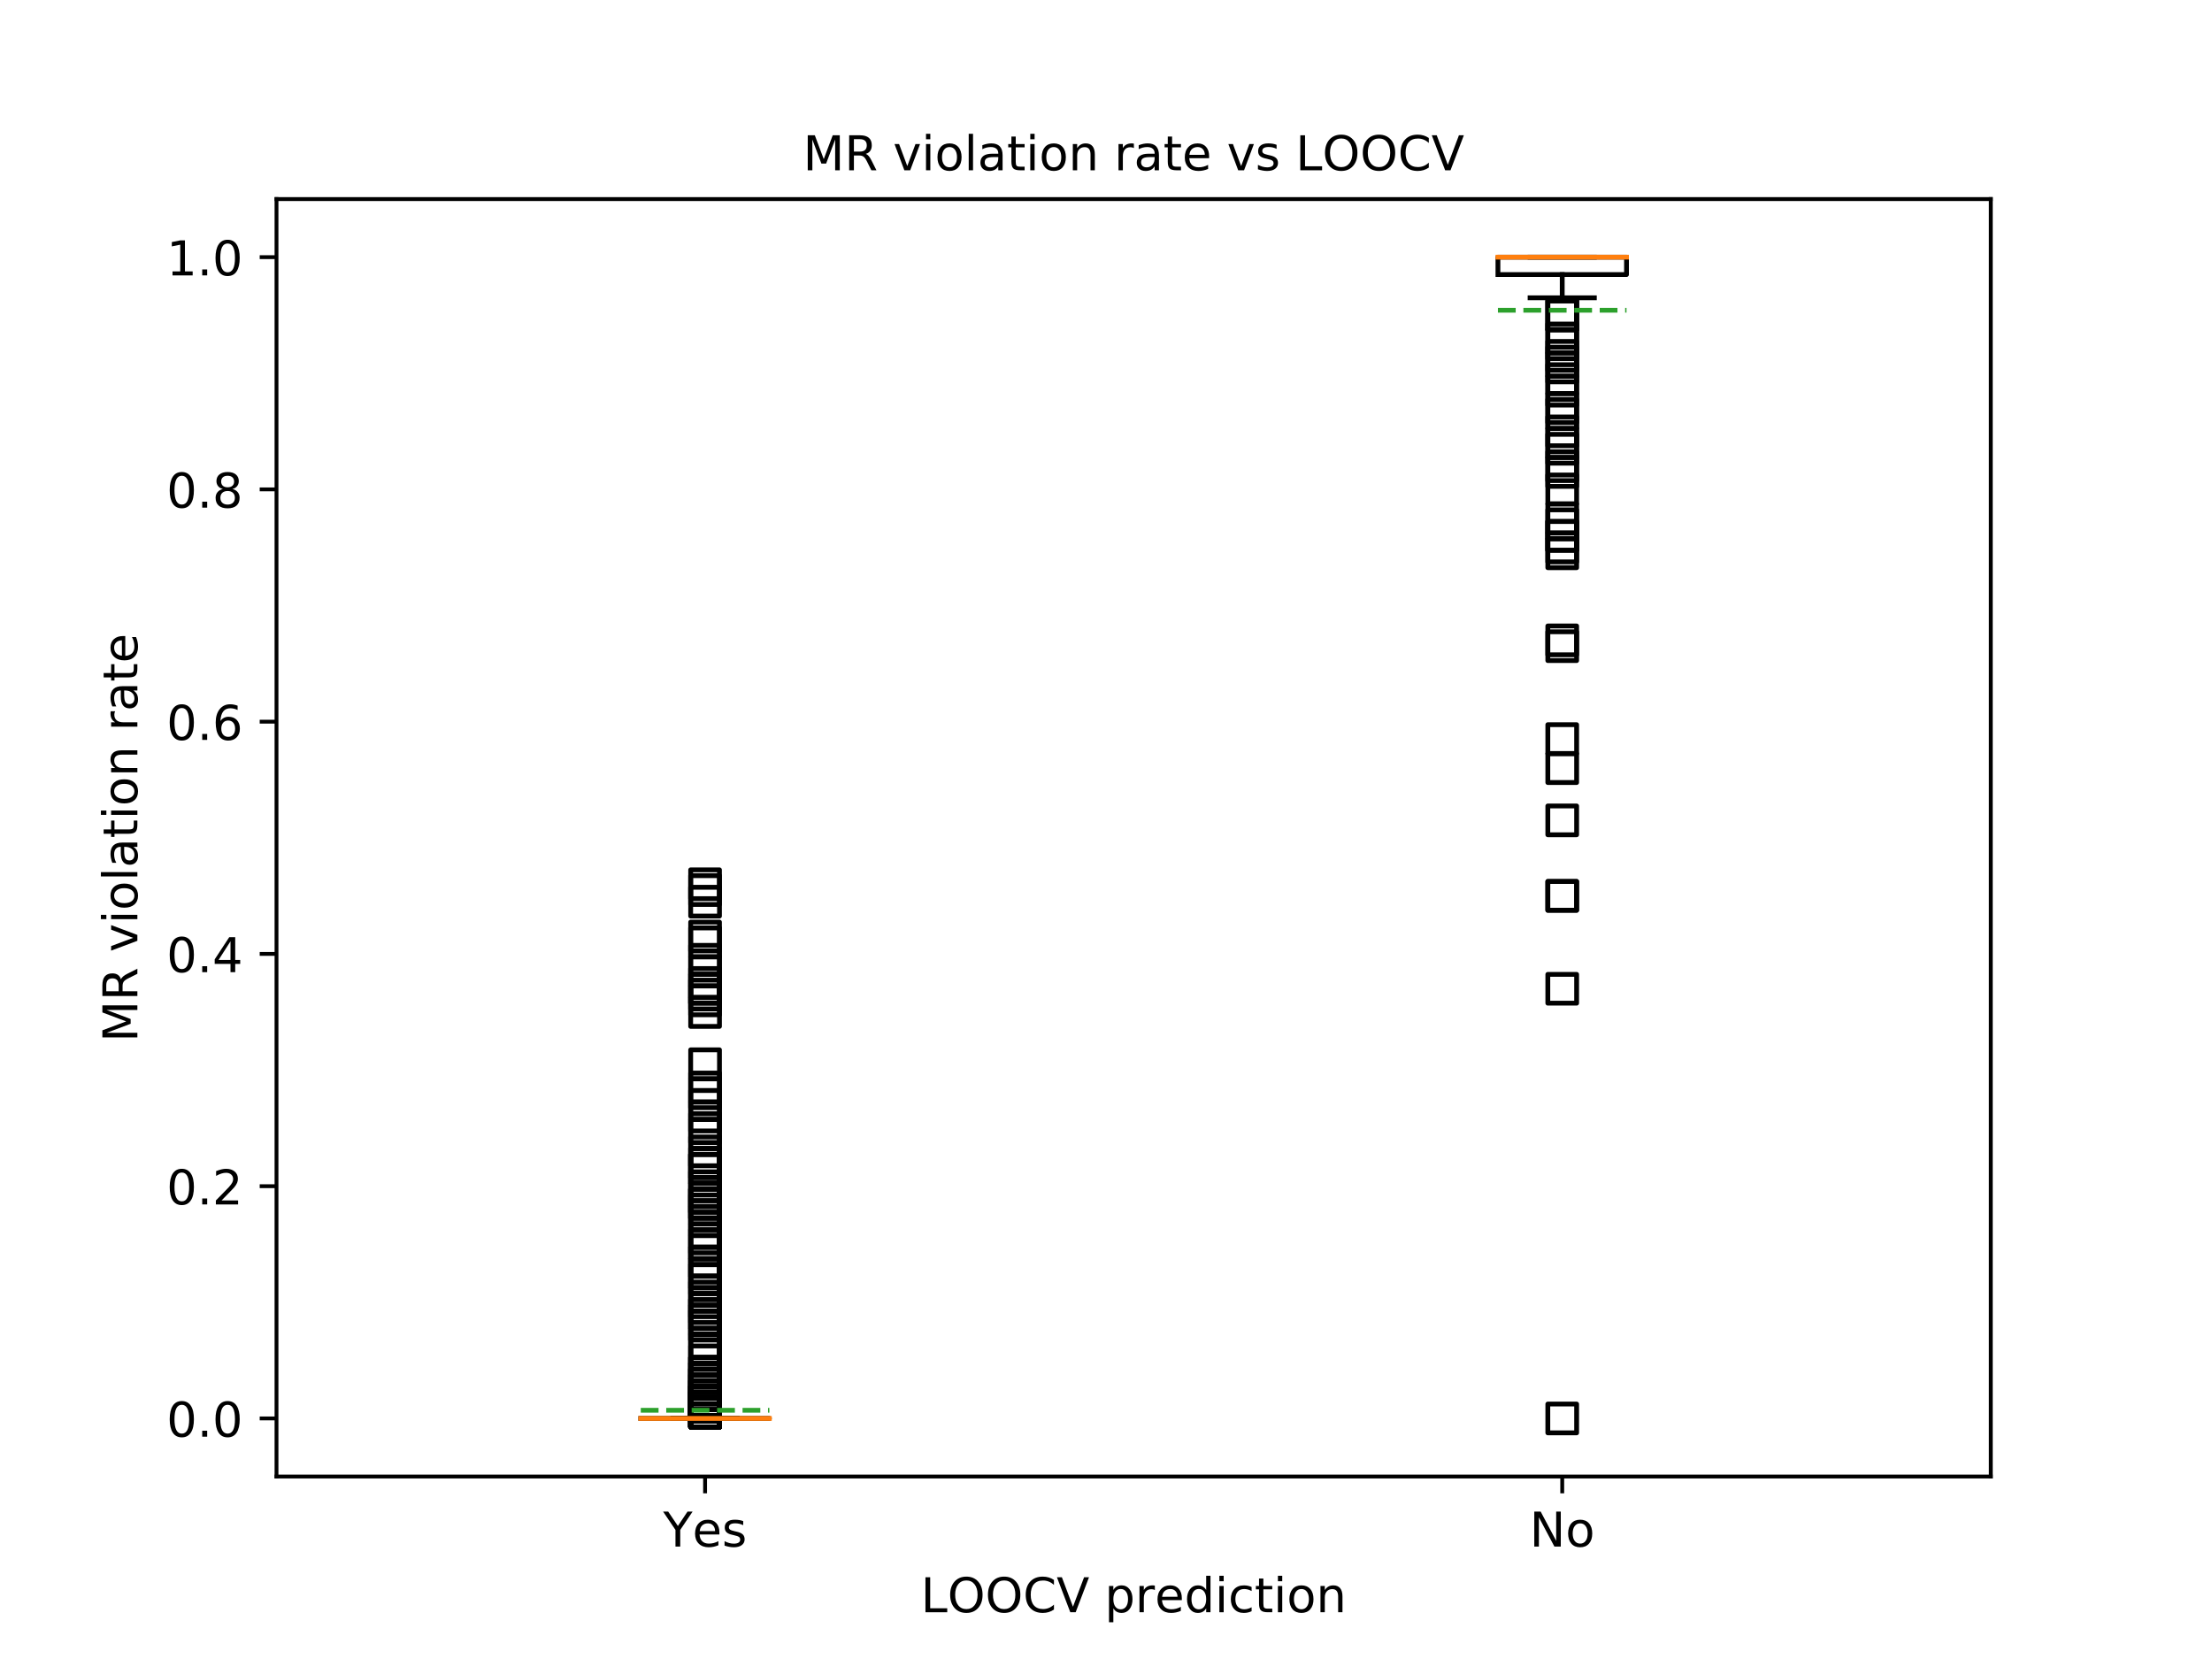 <?xml version="1.0" encoding="utf-8" standalone="no"?>
<!DOCTYPE svg PUBLIC "-//W3C//DTD SVG 1.1//EN"
  "http://www.w3.org/Graphics/SVG/1.1/DTD/svg11.dtd">
<!-- Created with matplotlib (https://matplotlib.org/) -->
<svg height="345.6pt" version="1.1" viewBox="0 0 460.8 345.6" width="460.8pt" xmlns="http://www.w3.org/2000/svg" xmlns:xlink="http://www.w3.org/1999/xlink">
 <defs>
  <style type="text/css">
*{stroke-linecap:butt;stroke-linejoin:round;}
  </style>
 </defs>
 <g id="figure_1">
  <g id="patch_1">
   <path d="M 0 345.6 
L 460.8 345.6 
L 460.8 0 
L 0 0 
z
" style="fill:#ffffff;"/>
  </g>
  <g id="axes_1">
   <g id="patch_2">
    <path d="M 57.6 307.584 
L 414.72 307.584 
L 414.72 41.472 
L 57.6 41.472 
z
" style="fill:#ffffff;"/>
   </g>
   <g id="matplotlib.axis_1">
    <g id="xtick_1">
     <g id="line2d_1">
      <defs>
       <path d="M 0 0 
L 0 3.5 
" id="m9b4c28521d" style="stroke:#000000;stroke-width:0.8;"/>
      </defs>
      <g>
       <use style="stroke:#000000;stroke-width:0.8;" x="146.88" xlink:href="#m9b4c28521d" y="307.584"/>
      </g>
     </g>
     <g id="text_1">
      <!-- Yes -->
      <defs>
       <path d="M -0.203 72.906 
L 10.406 72.906 
L 30.609 42.922 
L 50.688 72.906 
L 61.281 72.906 
L 35.5 34.719 
L 35.5 0 
L 25.594 0 
L 25.594 34.719 
z
" id="DejaVuSans-89"/>
       <path d="M 56.203 29.594 
L 56.203 25.203 
L 14.891 25.203 
Q 15.484 15.922 20.484 11.062 
Q 25.484 6.203 34.422 6.203 
Q 39.594 6.203 44.453 7.469 
Q 49.312 8.734 54.109 11.281 
L 54.109 2.781 
Q 49.266 0.734 44.188 -0.344 
Q 39.109 -1.422 33.891 -1.422 
Q 20.797 -1.422 13.156 6.188 
Q 5.516 13.812 5.516 26.812 
Q 5.516 40.234 12.766 48.109 
Q 20.016 56 32.328 56 
Q 43.359 56 49.781 48.891 
Q 56.203 41.797 56.203 29.594 
z
M 47.219 32.234 
Q 47.125 39.594 43.094 43.984 
Q 39.062 48.391 32.422 48.391 
Q 24.906 48.391 20.391 44.141 
Q 15.875 39.891 15.188 32.172 
z
" id="DejaVuSans-101"/>
       <path d="M 44.281 53.078 
L 44.281 44.578 
Q 40.484 46.531 36.375 47.5 
Q 32.281 48.484 27.875 48.484 
Q 21.188 48.484 17.844 46.438 
Q 14.5 44.391 14.5 40.281 
Q 14.5 37.156 16.891 35.375 
Q 19.281 33.594 26.516 31.984 
L 29.594 31.297 
Q 39.156 29.25 43.188 25.516 
Q 47.219 21.781 47.219 15.094 
Q 47.219 7.469 41.188 3.016 
Q 35.156 -1.422 24.609 -1.422 
Q 20.219 -1.422 15.453 -0.562 
Q 10.688 0.297 5.422 2 
L 5.422 11.281 
Q 10.406 8.688 15.234 7.391 
Q 20.062 6.109 24.812 6.109 
Q 31.156 6.109 34.562 8.281 
Q 37.984 10.453 37.984 14.406 
Q 37.984 18.062 35.516 20.016 
Q 33.062 21.969 24.703 23.781 
L 21.578 24.516 
Q 13.234 26.266 9.516 29.906 
Q 5.812 33.547 5.812 39.891 
Q 5.812 47.609 11.281 51.797 
Q 16.75 56 26.812 56 
Q 31.781 56 36.172 55.266 
Q 40.578 54.547 44.281 53.078 
z
" id="DejaVuSans-115"/>
      </defs>
      <g transform="translate(138.155 322.182)scale(0.1 -0.1)">
       <use xlink:href="#DejaVuSans-89"/>
       <use x="60.881" xlink:href="#DejaVuSans-101"/>
       <use x="122.404" xlink:href="#DejaVuSans-115"/>
      </g>
     </g>
    </g>
    <g id="xtick_2">
     <g id="line2d_2">
      <g>
       <use style="stroke:#000000;stroke-width:0.8;" x="325.44" xlink:href="#m9b4c28521d" y="307.584"/>
      </g>
     </g>
     <g id="text_2">
      <!-- No -->
      <defs>
       <path d="M 9.812 72.906 
L 23.094 72.906 
L 55.422 11.922 
L 55.422 72.906 
L 64.984 72.906 
L 64.984 0 
L 51.703 0 
L 19.391 60.984 
L 19.391 0 
L 9.812 0 
z
" id="DejaVuSans-78"/>
       <path d="M 30.609 48.391 
Q 23.391 48.391 19.188 42.75 
Q 14.984 37.109 14.984 27.297 
Q 14.984 17.484 19.156 11.844 
Q 23.344 6.203 30.609 6.203 
Q 37.797 6.203 41.984 11.859 
Q 46.188 17.531 46.188 27.297 
Q 46.188 37.016 41.984 42.703 
Q 37.797 48.391 30.609 48.391 
z
M 30.609 56 
Q 42.328 56 49.016 48.375 
Q 55.719 40.766 55.719 27.297 
Q 55.719 13.875 49.016 6.219 
Q 42.328 -1.422 30.609 -1.422 
Q 18.844 -1.422 12.172 6.219 
Q 5.516 13.875 5.516 27.297 
Q 5.516 40.766 12.172 48.375 
Q 18.844 56 30.609 56 
z
" id="DejaVuSans-111"/>
      </defs>
      <g transform="translate(318.64 322.182)scale(0.1 -0.1)">
       <use xlink:href="#DejaVuSans-78"/>
       <use x="74.805" xlink:href="#DejaVuSans-111"/>
      </g>
     </g>
    </g>
    <g id="text_3">
     <!-- LOOCV prediction -->
     <defs>
      <path d="M 9.812 72.906 
L 19.672 72.906 
L 19.672 8.297 
L 55.172 8.297 
L 55.172 0 
L 9.812 0 
z
" id="DejaVuSans-76"/>
      <path d="M 39.406 66.219 
Q 28.656 66.219 22.328 58.203 
Q 16.016 50.203 16.016 36.375 
Q 16.016 22.609 22.328 14.594 
Q 28.656 6.594 39.406 6.594 
Q 50.141 6.594 56.422 14.594 
Q 62.703 22.609 62.703 36.375 
Q 62.703 50.203 56.422 58.203 
Q 50.141 66.219 39.406 66.219 
z
M 39.406 74.219 
Q 54.734 74.219 63.906 63.938 
Q 73.094 53.656 73.094 36.375 
Q 73.094 19.141 63.906 8.859 
Q 54.734 -1.422 39.406 -1.422 
Q 24.031 -1.422 14.812 8.828 
Q 5.609 19.094 5.609 36.375 
Q 5.609 53.656 14.812 63.938 
Q 24.031 74.219 39.406 74.219 
z
" id="DejaVuSans-79"/>
      <path d="M 64.406 67.281 
L 64.406 56.891 
Q 59.422 61.531 53.781 63.812 
Q 48.141 66.109 41.797 66.109 
Q 29.297 66.109 22.656 58.469 
Q 16.016 50.828 16.016 36.375 
Q 16.016 21.969 22.656 14.328 
Q 29.297 6.688 41.797 6.688 
Q 48.141 6.688 53.781 8.984 
Q 59.422 11.281 64.406 15.922 
L 64.406 5.609 
Q 59.234 2.094 53.438 0.328 
Q 47.656 -1.422 41.219 -1.422 
Q 24.656 -1.422 15.125 8.703 
Q 5.609 18.844 5.609 36.375 
Q 5.609 53.953 15.125 64.078 
Q 24.656 74.219 41.219 74.219 
Q 47.75 74.219 53.531 72.484 
Q 59.328 70.75 64.406 67.281 
z
" id="DejaVuSans-67"/>
      <path d="M 28.609 0 
L 0.781 72.906 
L 11.078 72.906 
L 34.188 11.531 
L 57.328 72.906 
L 67.578 72.906 
L 39.797 0 
z
" id="DejaVuSans-86"/>
      <path id="DejaVuSans-32"/>
      <path d="M 18.109 8.203 
L 18.109 -20.797 
L 9.078 -20.797 
L 9.078 54.688 
L 18.109 54.688 
L 18.109 46.391 
Q 20.953 51.266 25.266 53.625 
Q 29.594 56 35.594 56 
Q 45.562 56 51.781 48.094 
Q 58.016 40.188 58.016 27.297 
Q 58.016 14.406 51.781 6.484 
Q 45.562 -1.422 35.594 -1.422 
Q 29.594 -1.422 25.266 0.953 
Q 20.953 3.328 18.109 8.203 
z
M 48.688 27.297 
Q 48.688 37.203 44.609 42.844 
Q 40.531 48.484 33.406 48.484 
Q 26.266 48.484 22.188 42.844 
Q 18.109 37.203 18.109 27.297 
Q 18.109 17.391 22.188 11.75 
Q 26.266 6.109 33.406 6.109 
Q 40.531 6.109 44.609 11.75 
Q 48.688 17.391 48.688 27.297 
z
" id="DejaVuSans-112"/>
      <path d="M 41.109 46.297 
Q 39.594 47.172 37.812 47.578 
Q 36.031 48 33.891 48 
Q 26.266 48 22.188 43.047 
Q 18.109 38.094 18.109 28.812 
L 18.109 0 
L 9.078 0 
L 9.078 54.688 
L 18.109 54.688 
L 18.109 46.188 
Q 20.953 51.172 25.484 53.578 
Q 30.031 56 36.531 56 
Q 37.453 56 38.578 55.875 
Q 39.703 55.766 41.062 55.516 
z
" id="DejaVuSans-114"/>
      <path d="M 45.406 46.391 
L 45.406 75.984 
L 54.391 75.984 
L 54.391 0 
L 45.406 0 
L 45.406 8.203 
Q 42.578 3.328 38.25 0.953 
Q 33.938 -1.422 27.875 -1.422 
Q 17.969 -1.422 11.734 6.484 
Q 5.516 14.406 5.516 27.297 
Q 5.516 40.188 11.734 48.094 
Q 17.969 56 27.875 56 
Q 33.938 56 38.25 53.625 
Q 42.578 51.266 45.406 46.391 
z
M 14.797 27.297 
Q 14.797 17.391 18.875 11.75 
Q 22.953 6.109 30.078 6.109 
Q 37.203 6.109 41.297 11.75 
Q 45.406 17.391 45.406 27.297 
Q 45.406 37.203 41.297 42.844 
Q 37.203 48.484 30.078 48.484 
Q 22.953 48.484 18.875 42.844 
Q 14.797 37.203 14.797 27.297 
z
" id="DejaVuSans-100"/>
      <path d="M 9.422 54.688 
L 18.406 54.688 
L 18.406 0 
L 9.422 0 
z
M 9.422 75.984 
L 18.406 75.984 
L 18.406 64.594 
L 9.422 64.594 
z
" id="DejaVuSans-105"/>
      <path d="M 48.781 52.594 
L 48.781 44.188 
Q 44.969 46.297 41.141 47.344 
Q 37.312 48.391 33.406 48.391 
Q 24.656 48.391 19.812 42.844 
Q 14.984 37.312 14.984 27.297 
Q 14.984 17.281 19.812 11.734 
Q 24.656 6.203 33.406 6.203 
Q 37.312 6.203 41.141 7.25 
Q 44.969 8.297 48.781 10.406 
L 48.781 2.094 
Q 45.016 0.344 40.984 -0.531 
Q 36.969 -1.422 32.422 -1.422 
Q 20.062 -1.422 12.781 6.344 
Q 5.516 14.109 5.516 27.297 
Q 5.516 40.672 12.859 48.328 
Q 20.219 56 33.016 56 
Q 37.156 56 41.109 55.141 
Q 45.062 54.297 48.781 52.594 
z
" id="DejaVuSans-99"/>
      <path d="M 18.312 70.219 
L 18.312 54.688 
L 36.812 54.688 
L 36.812 47.703 
L 18.312 47.703 
L 18.312 18.016 
Q 18.312 11.328 20.141 9.422 
Q 21.969 7.516 27.594 7.516 
L 36.812 7.516 
L 36.812 0 
L 27.594 0 
Q 17.188 0 13.234 3.875 
Q 9.281 7.766 9.281 18.016 
L 9.281 47.703 
L 2.688 47.703 
L 2.688 54.688 
L 9.281 54.688 
L 9.281 70.219 
z
" id="DejaVuSans-116"/>
      <path d="M 54.891 33.016 
L 54.891 0 
L 45.906 0 
L 45.906 32.719 
Q 45.906 40.484 42.875 44.328 
Q 39.844 48.188 33.797 48.188 
Q 26.516 48.188 22.312 43.547 
Q 18.109 38.922 18.109 30.906 
L 18.109 0 
L 9.078 0 
L 9.078 54.688 
L 18.109 54.688 
L 18.109 46.188 
Q 21.344 51.125 25.703 53.562 
Q 30.078 56 35.797 56 
Q 45.219 56 50.047 50.172 
Q 54.891 44.344 54.891 33.016 
z
" id="DejaVuSans-110"/>
     </defs>
     <g transform="translate(191.809 335.861)scale(0.1 -0.1)">
      <use xlink:href="#DejaVuSans-76"/>
      <use x="55.666" xlink:href="#DejaVuSans-79"/>
      <use x="134.377" xlink:href="#DejaVuSans-79"/>
      <use x="213.088" xlink:href="#DejaVuSans-67"/>
      <use x="282.912" xlink:href="#DejaVuSans-86"/>
      <use x="351.32" xlink:href="#DejaVuSans-32"/>
      <use x="383.107" xlink:href="#DejaVuSans-112"/>
      <use x="446.584" xlink:href="#DejaVuSans-114"/>
      <use x="487.666" xlink:href="#DejaVuSans-101"/>
      <use x="549.189" xlink:href="#DejaVuSans-100"/>
      <use x="612.666" xlink:href="#DejaVuSans-105"/>
      <use x="640.449" xlink:href="#DejaVuSans-99"/>
      <use x="695.43" xlink:href="#DejaVuSans-116"/>
      <use x="734.639" xlink:href="#DejaVuSans-105"/>
      <use x="762.422" xlink:href="#DejaVuSans-111"/>
      <use x="823.604" xlink:href="#DejaVuSans-110"/>
     </g>
    </g>
   </g>
   <g id="matplotlib.axis_2">
    <g id="ytick_1">
     <g id="line2d_3">
      <defs>
       <path d="M 0 0 
L -3.5 0 
" id="mba0b3dc6bd" style="stroke:#000000;stroke-width:0.8;"/>
      </defs>
      <g>
       <use style="stroke:#000000;stroke-width:0.8;" x="57.6" xlink:href="#mba0b3dc6bd" y="295.488"/>
      </g>
     </g>
     <g id="text_4">
      <!-- 0.0 -->
      <defs>
       <path d="M 31.781 66.406 
Q 24.172 66.406 20.328 58.906 
Q 16.5 51.422 16.5 36.375 
Q 16.5 21.391 20.328 13.891 
Q 24.172 6.391 31.781 6.391 
Q 39.453 6.391 43.281 13.891 
Q 47.125 21.391 47.125 36.375 
Q 47.125 51.422 43.281 58.906 
Q 39.453 66.406 31.781 66.406 
z
M 31.781 74.219 
Q 44.047 74.219 50.516 64.516 
Q 56.984 54.828 56.984 36.375 
Q 56.984 17.969 50.516 8.266 
Q 44.047 -1.422 31.781 -1.422 
Q 19.531 -1.422 13.062 8.266 
Q 6.594 17.969 6.594 36.375 
Q 6.594 54.828 13.062 64.516 
Q 19.531 74.219 31.781 74.219 
z
" id="DejaVuSans-48"/>
       <path d="M 10.688 12.406 
L 21 12.406 
L 21 0 
L 10.688 0 
z
" id="DejaVuSans-46"/>
      </defs>
      <g transform="translate(34.697 299.287)scale(0.1 -0.1)">
       <use xlink:href="#DejaVuSans-48"/>
       <use x="63.623" xlink:href="#DejaVuSans-46"/>
       <use x="95.41" xlink:href="#DejaVuSans-48"/>
      </g>
     </g>
    </g>
    <g id="ytick_2">
     <g id="line2d_4">
      <g>
       <use style="stroke:#000000;stroke-width:0.8;" x="57.6" xlink:href="#mba0b3dc6bd" y="247.104"/>
      </g>
     </g>
     <g id="text_5">
      <!-- 0.2 -->
      <defs>
       <path d="M 19.188 8.297 
L 53.609 8.297 
L 53.609 0 
L 7.328 0 
L 7.328 8.297 
Q 12.938 14.109 22.625 23.891 
Q 32.328 33.688 34.812 36.531 
Q 39.547 41.844 41.422 45.531 
Q 43.312 49.219 43.312 52.781 
Q 43.312 58.594 39.234 62.25 
Q 35.156 65.922 28.609 65.922 
Q 23.969 65.922 18.812 64.312 
Q 13.672 62.703 7.812 59.422 
L 7.812 69.391 
Q 13.766 71.781 18.938 73 
Q 24.125 74.219 28.422 74.219 
Q 39.75 74.219 46.484 68.547 
Q 53.219 62.891 53.219 53.422 
Q 53.219 48.922 51.531 44.891 
Q 49.859 40.875 45.406 35.406 
Q 44.188 33.984 37.641 27.219 
Q 31.109 20.453 19.188 8.297 
z
" id="DejaVuSans-50"/>
      </defs>
      <g transform="translate(34.697 250.903)scale(0.1 -0.1)">
       <use xlink:href="#DejaVuSans-48"/>
       <use x="63.623" xlink:href="#DejaVuSans-46"/>
       <use x="95.41" xlink:href="#DejaVuSans-50"/>
      </g>
     </g>
    </g>
    <g id="ytick_3">
     <g id="line2d_5">
      <g>
       <use style="stroke:#000000;stroke-width:0.8;" x="57.6" xlink:href="#mba0b3dc6bd" y="198.72"/>
      </g>
     </g>
     <g id="text_6">
      <!-- 0.4 -->
      <defs>
       <path d="M 37.797 64.312 
L 12.891 25.391 
L 37.797 25.391 
z
M 35.203 72.906 
L 47.609 72.906 
L 47.609 25.391 
L 58.016 25.391 
L 58.016 17.188 
L 47.609 17.188 
L 47.609 0 
L 37.797 0 
L 37.797 17.188 
L 4.891 17.188 
L 4.891 26.703 
z
" id="DejaVuSans-52"/>
      </defs>
      <g transform="translate(34.697 202.519)scale(0.1 -0.1)">
       <use xlink:href="#DejaVuSans-48"/>
       <use x="63.623" xlink:href="#DejaVuSans-46"/>
       <use x="95.41" xlink:href="#DejaVuSans-52"/>
      </g>
     </g>
    </g>
    <g id="ytick_4">
     <g id="line2d_6">
      <g>
       <use style="stroke:#000000;stroke-width:0.8;" x="57.6" xlink:href="#mba0b3dc6bd" y="150.336"/>
      </g>
     </g>
     <g id="text_7">
      <!-- 0.6 -->
      <defs>
       <path d="M 33.016 40.375 
Q 26.375 40.375 22.484 35.828 
Q 18.609 31.297 18.609 23.391 
Q 18.609 15.531 22.484 10.953 
Q 26.375 6.391 33.016 6.391 
Q 39.656 6.391 43.531 10.953 
Q 47.406 15.531 47.406 23.391 
Q 47.406 31.297 43.531 35.828 
Q 39.656 40.375 33.016 40.375 
z
M 52.594 71.297 
L 52.594 62.312 
Q 48.875 64.062 45.094 64.984 
Q 41.312 65.922 37.594 65.922 
Q 27.828 65.922 22.672 59.328 
Q 17.531 52.734 16.797 39.406 
Q 19.672 43.656 24.016 45.922 
Q 28.375 48.188 33.594 48.188 
Q 44.578 48.188 50.953 41.516 
Q 57.328 34.859 57.328 23.391 
Q 57.328 12.156 50.688 5.359 
Q 44.047 -1.422 33.016 -1.422 
Q 20.359 -1.422 13.672 8.266 
Q 6.984 17.969 6.984 36.375 
Q 6.984 53.656 15.188 63.938 
Q 23.391 74.219 37.203 74.219 
Q 40.922 74.219 44.703 73.484 
Q 48.484 72.75 52.594 71.297 
z
" id="DejaVuSans-54"/>
      </defs>
      <g transform="translate(34.697 154.135)scale(0.1 -0.1)">
       <use xlink:href="#DejaVuSans-48"/>
       <use x="63.623" xlink:href="#DejaVuSans-46"/>
       <use x="95.41" xlink:href="#DejaVuSans-54"/>
      </g>
     </g>
    </g>
    <g id="ytick_5">
     <g id="line2d_7">
      <g>
       <use style="stroke:#000000;stroke-width:0.8;" x="57.6" xlink:href="#mba0b3dc6bd" y="101.952"/>
      </g>
     </g>
     <g id="text_8">
      <!-- 0.8 -->
      <defs>
       <path d="M 31.781 34.625 
Q 24.75 34.625 20.719 30.859 
Q 16.703 27.094 16.703 20.516 
Q 16.703 13.922 20.719 10.156 
Q 24.75 6.391 31.781 6.391 
Q 38.812 6.391 42.859 10.172 
Q 46.922 13.969 46.922 20.516 
Q 46.922 27.094 42.891 30.859 
Q 38.875 34.625 31.781 34.625 
z
M 21.922 38.812 
Q 15.578 40.375 12.031 44.719 
Q 8.5 49.078 8.5 55.328 
Q 8.5 64.062 14.719 69.141 
Q 20.953 74.219 31.781 74.219 
Q 42.672 74.219 48.875 69.141 
Q 55.078 64.062 55.078 55.328 
Q 55.078 49.078 51.531 44.719 
Q 48 40.375 41.703 38.812 
Q 48.828 37.156 52.797 32.312 
Q 56.781 27.484 56.781 20.516 
Q 56.781 9.906 50.312 4.234 
Q 43.844 -1.422 31.781 -1.422 
Q 19.734 -1.422 13.25 4.234 
Q 6.781 9.906 6.781 20.516 
Q 6.781 27.484 10.781 32.312 
Q 14.797 37.156 21.922 38.812 
z
M 18.312 54.391 
Q 18.312 48.734 21.844 45.562 
Q 25.391 42.391 31.781 42.391 
Q 38.141 42.391 41.719 45.562 
Q 45.312 48.734 45.312 54.391 
Q 45.312 60.062 41.719 63.234 
Q 38.141 66.406 31.781 66.406 
Q 25.391 66.406 21.844 63.234 
Q 18.312 60.062 18.312 54.391 
z
" id="DejaVuSans-56"/>
      </defs>
      <g transform="translate(34.697 105.751)scale(0.1 -0.1)">
       <use xlink:href="#DejaVuSans-48"/>
       <use x="63.623" xlink:href="#DejaVuSans-46"/>
       <use x="95.41" xlink:href="#DejaVuSans-56"/>
      </g>
     </g>
    </g>
    <g id="ytick_6">
     <g id="line2d_8">
      <g>
       <use style="stroke:#000000;stroke-width:0.8;" x="57.6" xlink:href="#mba0b3dc6bd" y="53.568"/>
      </g>
     </g>
     <g id="text_9">
      <!-- 1.0 -->
      <defs>
       <path d="M 12.406 8.297 
L 28.516 8.297 
L 28.516 63.922 
L 10.984 60.406 
L 10.984 69.391 
L 28.422 72.906 
L 38.281 72.906 
L 38.281 8.297 
L 54.391 8.297 
L 54.391 0 
L 12.406 0 
z
" id="DejaVuSans-49"/>
      </defs>
      <g transform="translate(34.697 57.367)scale(0.1 -0.1)">
       <use xlink:href="#DejaVuSans-49"/>
       <use x="63.623" xlink:href="#DejaVuSans-46"/>
       <use x="95.41" xlink:href="#DejaVuSans-48"/>
      </g>
     </g>
    </g>
    <g id="text_10">
     <!-- MR violation rate -->
     <defs>
      <path d="M 9.812 72.906 
L 24.516 72.906 
L 43.109 23.297 
L 61.812 72.906 
L 76.516 72.906 
L 76.516 0 
L 66.891 0 
L 66.891 64.016 
L 48.094 14.016 
L 38.188 14.016 
L 19.391 64.016 
L 19.391 0 
L 9.812 0 
z
" id="DejaVuSans-77"/>
      <path d="M 44.391 34.188 
Q 47.562 33.109 50.562 29.594 
Q 53.562 26.078 56.594 19.922 
L 66.609 0 
L 56 0 
L 46.688 18.703 
Q 43.062 26.031 39.672 28.422 
Q 36.281 30.812 30.422 30.812 
L 19.672 30.812 
L 19.672 0 
L 9.812 0 
L 9.812 72.906 
L 32.078 72.906 
Q 44.578 72.906 50.734 67.672 
Q 56.891 62.453 56.891 51.906 
Q 56.891 45.016 53.688 40.469 
Q 50.484 35.938 44.391 34.188 
z
M 19.672 64.797 
L 19.672 38.922 
L 32.078 38.922 
Q 39.203 38.922 42.844 42.219 
Q 46.484 45.516 46.484 51.906 
Q 46.484 58.297 42.844 61.547 
Q 39.203 64.797 32.078 64.797 
z
" id="DejaVuSans-82"/>
      <path d="M 2.984 54.688 
L 12.5 54.688 
L 29.594 8.797 
L 46.688 54.688 
L 56.203 54.688 
L 35.688 0 
L 23.484 0 
z
" id="DejaVuSans-118"/>
      <path d="M 9.422 75.984 
L 18.406 75.984 
L 18.406 0 
L 9.422 0 
z
" id="DejaVuSans-108"/>
      <path d="M 34.281 27.484 
Q 23.391 27.484 19.188 25 
Q 14.984 22.516 14.984 16.5 
Q 14.984 11.719 18.141 8.906 
Q 21.297 6.109 26.703 6.109 
Q 34.188 6.109 38.703 11.406 
Q 43.219 16.703 43.219 25.484 
L 43.219 27.484 
z
M 52.203 31.203 
L 52.203 0 
L 43.219 0 
L 43.219 8.297 
Q 40.141 3.328 35.547 0.953 
Q 30.953 -1.422 24.312 -1.422 
Q 15.922 -1.422 10.953 3.297 
Q 6 8.016 6 15.922 
Q 6 25.141 12.172 29.828 
Q 18.359 34.516 30.609 34.516 
L 43.219 34.516 
L 43.219 35.406 
Q 43.219 41.609 39.141 45 
Q 35.062 48.391 27.688 48.391 
Q 23 48.391 18.547 47.266 
Q 14.109 46.141 10.016 43.891 
L 10.016 52.203 
Q 14.938 54.109 19.578 55.047 
Q 24.219 56 28.609 56 
Q 40.484 56 46.344 49.844 
Q 52.203 43.703 52.203 31.203 
z
" id="DejaVuSans-97"/>
     </defs>
     <g transform="translate(28.617 217.089)rotate(-90)scale(0.1 -0.1)">
      <use xlink:href="#DejaVuSans-77"/>
      <use x="86.279" xlink:href="#DejaVuSans-82"/>
      <use x="155.762" xlink:href="#DejaVuSans-32"/>
      <use x="187.549" xlink:href="#DejaVuSans-118"/>
      <use x="246.729" xlink:href="#DejaVuSans-105"/>
      <use x="274.512" xlink:href="#DejaVuSans-111"/>
      <use x="335.693" xlink:href="#DejaVuSans-108"/>
      <use x="363.477" xlink:href="#DejaVuSans-97"/>
      <use x="424.756" xlink:href="#DejaVuSans-116"/>
      <use x="463.965" xlink:href="#DejaVuSans-105"/>
      <use x="491.748" xlink:href="#DejaVuSans-111"/>
      <use x="552.93" xlink:href="#DejaVuSans-110"/>
      <use x="616.309" xlink:href="#DejaVuSans-32"/>
      <use x="648.096" xlink:href="#DejaVuSans-114"/>
      <use x="689.209" xlink:href="#DejaVuSans-97"/>
      <use x="750.488" xlink:href="#DejaVuSans-116"/>
      <use x="789.697" xlink:href="#DejaVuSans-101"/>
     </g>
    </g>
   </g>
   <g id="line2d_9">
    <path clip-path="url(#p97b8f36fec)" d="M 133.488 295.488 
L 160.272 295.488 
L 160.272 295.488 
L 133.488 295.488 
L 133.488 295.488 
" style="fill:none;stroke:#000000;stroke-linecap:square;"/>
   </g>
   <g id="line2d_10">
    <path clip-path="url(#p97b8f36fec)" d="M 146.88 295.488 
L 146.88 295.488 
" style="fill:none;stroke:#000000;stroke-linecap:square;"/>
   </g>
   <g id="line2d_11">
    <path clip-path="url(#p97b8f36fec)" d="M 146.88 295.488 
L 146.88 295.488 
" style="fill:none;stroke:#000000;stroke-linecap:square;"/>
   </g>
   <g id="line2d_12">
    <path clip-path="url(#p97b8f36fec)" d="M 140.184 295.488 
L 153.576 295.488 
" style="fill:none;stroke:#000000;stroke-linecap:square;"/>
   </g>
   <g id="line2d_13">
    <path clip-path="url(#p97b8f36fec)" d="M 140.184 295.488 
L 153.576 295.488 
" style="fill:none;stroke:#000000;stroke-linecap:square;"/>
   </g>
   <g id="line2d_14">
    <defs>
     <path d="M -3 3 
L 3 3 
L 3 -3 
L -3 -3 
z
" id="m3d805988f3" style="stroke:#000000;stroke-linejoin:miter;"/>
    </defs>
    <g clip-path="url(#p97b8f36fec)">
     <use style="fill-opacity:0;stroke:#000000;stroke-linejoin:miter;" x="146.88" xlink:href="#m3d805988f3" y="293.069"/>
     <use style="fill-opacity:0;stroke:#000000;stroke-linejoin:miter;" x="146.88" xlink:href="#m3d805988f3" y="274.925"/>
     <use style="fill-opacity:0;stroke:#000000;stroke-linejoin:miter;" x="146.88" xlink:href="#m3d805988f3" y="243.475"/>
     <use style="fill-opacity:0;stroke:#000000;stroke-linejoin:miter;" x="146.88" xlink:href="#m3d805988f3" y="248.314"/>
     <use style="fill-opacity:0;stroke:#000000;stroke-linejoin:miter;" x="146.88" xlink:href="#m3d805988f3" y="289.44"/>
     <use style="fill-opacity:0;stroke:#000000;stroke-linejoin:miter;" x="146.88" xlink:href="#m3d805988f3" y="272.506"/>
     <use style="fill-opacity:0;stroke:#000000;stroke-linejoin:miter;" x="146.88" xlink:href="#m3d805988f3" y="210.816"/>
     <use style="fill-opacity:0;stroke:#000000;stroke-linejoin:miter;" x="146.88" xlink:href="#m3d805988f3" y="199.93"/>
     <use style="fill-opacity:0;stroke:#000000;stroke-linejoin:miter;" x="146.88" xlink:href="#m3d805988f3" y="291.859"/>
     <use style="fill-opacity:0;stroke:#000000;stroke-linejoin:miter;" x="146.88" xlink:href="#m3d805988f3" y="288.23"/>
     <use style="fill-opacity:0;stroke:#000000;stroke-linejoin:miter;" x="146.88" xlink:href="#m3d805988f3" y="207.187"/>
     <use style="fill-opacity:0;stroke:#000000;stroke-linejoin:miter;" x="146.88" xlink:href="#m3d805988f3" y="294.278"/>
     <use style="fill-opacity:0;stroke:#000000;stroke-linejoin:miter;" x="146.88" xlink:href="#m3d805988f3" y="250.733"/>
     <use style="fill-opacity:0;stroke:#000000;stroke-linejoin:miter;" x="146.88" xlink:href="#m3d805988f3" y="293.069"/>
     <use style="fill-opacity:0;stroke:#000000;stroke-linejoin:miter;" x="146.88" xlink:href="#m3d805988f3" y="291.859"/>
     <use style="fill-opacity:0;stroke:#000000;stroke-linejoin:miter;" x="146.88" xlink:href="#m3d805988f3" y="293.069"/>
     <use style="fill-opacity:0;stroke:#000000;stroke-linejoin:miter;" x="146.88" xlink:href="#m3d805988f3" y="208.397"/>
     <use style="fill-opacity:0;stroke:#000000;stroke-linejoin:miter;" x="146.88" xlink:href="#m3d805988f3" y="293.069"/>
     <use style="fill-opacity:0;stroke:#000000;stroke-linejoin:miter;" x="146.88" xlink:href="#m3d805988f3" y="293.069"/>
     <use style="fill-opacity:0;stroke:#000000;stroke-linejoin:miter;" x="146.88" xlink:href="#m3d805988f3" y="202.349"/>
     <use style="fill-opacity:0;stroke:#000000;stroke-linejoin:miter;" x="146.88" xlink:href="#m3d805988f3" y="294.278"/>
     <use style="fill-opacity:0;stroke:#000000;stroke-linejoin:miter;" x="146.88" xlink:href="#m3d805988f3" y="187.834"/>
     <use style="fill-opacity:0;stroke:#000000;stroke-linejoin:miter;" x="146.88" xlink:href="#m3d805988f3" y="262.829"/>
     <use style="fill-opacity:0;stroke:#000000;stroke-linejoin:miter;" x="146.88" xlink:href="#m3d805988f3" y="253.152"/>
     <use style="fill-opacity:0;stroke:#000000;stroke-linejoin:miter;" x="146.88" xlink:href="#m3d805988f3" y="205.978"/>
     <use style="fill-opacity:0;stroke:#000000;stroke-linejoin:miter;" x="146.88" xlink:href="#m3d805988f3" y="236.218"/>
     <use style="fill-opacity:0;stroke:#000000;stroke-linejoin:miter;" x="146.88" xlink:href="#m3d805988f3" y="293.069"/>
     <use style="fill-opacity:0;stroke:#000000;stroke-linejoin:miter;" x="146.88" xlink:href="#m3d805988f3" y="290.65"/>
     <use style="fill-opacity:0;stroke:#000000;stroke-linejoin:miter;" x="146.88" xlink:href="#m3d805988f3" y="242.266"/>
     <use style="fill-opacity:0;stroke:#000000;stroke-linejoin:miter;" x="146.88" xlink:href="#m3d805988f3" y="293.069"/>
     <use style="fill-opacity:0;stroke:#000000;stroke-linejoin:miter;" x="146.88" xlink:href="#m3d805988f3" y="256.781"/>
     <use style="fill-opacity:0;stroke:#000000;stroke-linejoin:miter;" x="146.88" xlink:href="#m3d805988f3" y="285.811"/>
     <use style="fill-opacity:0;stroke:#000000;stroke-linejoin:miter;" x="146.88" xlink:href="#m3d805988f3" y="266.458"/>
     <use style="fill-opacity:0;stroke:#000000;stroke-linejoin:miter;" x="146.88" xlink:href="#m3d805988f3" y="273.715"/>
     <use style="fill-opacity:0;stroke:#000000;stroke-linejoin:miter;" x="146.88" xlink:href="#m3d805988f3" y="205.978"/>
     <use style="fill-opacity:0;stroke:#000000;stroke-linejoin:miter;" x="146.88" xlink:href="#m3d805988f3" y="294.278"/>
     <use style="fill-opacity:0;stroke:#000000;stroke-linejoin:miter;" x="146.88" xlink:href="#m3d805988f3" y="291.859"/>
     <use style="fill-opacity:0;stroke:#000000;stroke-linejoin:miter;" x="146.88" xlink:href="#m3d805988f3" y="287.021"/>
     <use style="fill-opacity:0;stroke:#000000;stroke-linejoin:miter;" x="146.88" xlink:href="#m3d805988f3" y="251.942"/>
     <use style="fill-opacity:0;stroke:#000000;stroke-linejoin:miter;" x="146.88" xlink:href="#m3d805988f3" y="291.859"/>
     <use style="fill-opacity:0;stroke:#000000;stroke-linejoin:miter;" x="146.88" xlink:href="#m3d805988f3" y="291.859"/>
     <use style="fill-opacity:0;stroke:#000000;stroke-linejoin:miter;" x="146.88" xlink:href="#m3d805988f3" y="260.41"/>
     <use style="fill-opacity:0;stroke:#000000;stroke-linejoin:miter;" x="146.88" xlink:href="#m3d805988f3" y="235.008"/>
     <use style="fill-opacity:0;stroke:#000000;stroke-linejoin:miter;" x="146.88" xlink:href="#m3d805988f3" y="273.715"/>
     <use style="fill-opacity:0;stroke:#000000;stroke-linejoin:miter;" x="146.88" xlink:href="#m3d805988f3" y="265.248"/>
     <use style="fill-opacity:0;stroke:#000000;stroke-linejoin:miter;" x="146.88" xlink:href="#m3d805988f3" y="274.925"/>
     <use style="fill-opacity:0;stroke:#000000;stroke-linejoin:miter;" x="146.88" xlink:href="#m3d805988f3" y="294.278"/>
     <use style="fill-opacity:0;stroke:#000000;stroke-linejoin:miter;" x="146.88" xlink:href="#m3d805988f3" y="276.134"/>
     <use style="fill-opacity:0;stroke:#000000;stroke-linejoin:miter;" x="146.88" xlink:href="#m3d805988f3" y="291.859"/>
     <use style="fill-opacity:0;stroke:#000000;stroke-linejoin:miter;" x="146.88" xlink:href="#m3d805988f3" y="290.65"/>
     <use style="fill-opacity:0;stroke:#000000;stroke-linejoin:miter;" x="146.88" xlink:href="#m3d805988f3" y="266.458"/>
     <use style="fill-opacity:0;stroke:#000000;stroke-linejoin:miter;" x="146.88" xlink:href="#m3d805988f3" y="291.859"/>
     <use style="fill-opacity:0;stroke:#000000;stroke-linejoin:miter;" x="146.88" xlink:href="#m3d805988f3" y="291.859"/>
     <use style="fill-opacity:0;stroke:#000000;stroke-linejoin:miter;" x="146.88" xlink:href="#m3d805988f3" y="230.17"/>
     <use style="fill-opacity:0;stroke:#000000;stroke-linejoin:miter;" x="146.88" xlink:href="#m3d805988f3" y="293.069"/>
     <use style="fill-opacity:0;stroke:#000000;stroke-linejoin:miter;" x="146.88" xlink:href="#m3d805988f3" y="227.75"/>
     <use style="fill-opacity:0;stroke:#000000;stroke-linejoin:miter;" x="146.88" xlink:href="#m3d805988f3" y="259.2"/>
     <use style="fill-opacity:0;stroke:#000000;stroke-linejoin:miter;" x="146.88" xlink:href="#m3d805988f3" y="243.475"/>
     <use style="fill-opacity:0;stroke:#000000;stroke-linejoin:miter;" x="146.88" xlink:href="#m3d805988f3" y="287.021"/>
     <use style="fill-opacity:0;stroke:#000000;stroke-linejoin:miter;" x="146.88" xlink:href="#m3d805988f3" y="288.23"/>
     <use style="fill-opacity:0;stroke:#000000;stroke-linejoin:miter;" x="146.88" xlink:href="#m3d805988f3" y="259.2"/>
     <use style="fill-opacity:0;stroke:#000000;stroke-linejoin:miter;" x="146.88" xlink:href="#m3d805988f3" y="232.589"/>
     <use style="fill-opacity:0;stroke:#000000;stroke-linejoin:miter;" x="146.88" xlink:href="#m3d805988f3" y="239.846"/>
     <use style="fill-opacity:0;stroke:#000000;stroke-linejoin:miter;" x="146.88" xlink:href="#m3d805988f3" y="243.475"/>
     <use style="fill-opacity:0;stroke:#000000;stroke-linejoin:miter;" x="146.88" xlink:href="#m3d805988f3" y="196.301"/>
     <use style="fill-opacity:0;stroke:#000000;stroke-linejoin:miter;" x="146.88" xlink:href="#m3d805988f3" y="249.523"/>
     <use style="fill-opacity:0;stroke:#000000;stroke-linejoin:miter;" x="146.88" xlink:href="#m3d805988f3" y="293.069"/>
     <use style="fill-opacity:0;stroke:#000000;stroke-linejoin:miter;" x="146.88" xlink:href="#m3d805988f3" y="293.069"/>
     <use style="fill-opacity:0;stroke:#000000;stroke-linejoin:miter;" x="146.88" xlink:href="#m3d805988f3" y="294.278"/>
     <use style="fill-opacity:0;stroke:#000000;stroke-linejoin:miter;" x="146.88" xlink:href="#m3d805988f3" y="294.278"/>
     <use style="fill-opacity:0;stroke:#000000;stroke-linejoin:miter;" x="146.88" xlink:href="#m3d805988f3" y="279.763"/>
     <use style="fill-opacity:0;stroke:#000000;stroke-linejoin:miter;" x="146.88" xlink:href="#m3d805988f3" y="294.278"/>
     <use style="fill-opacity:0;stroke:#000000;stroke-linejoin:miter;" x="146.88" xlink:href="#m3d805988f3" y="185.414"/>
     <use style="fill-opacity:0;stroke:#000000;stroke-linejoin:miter;" x="146.88" xlink:href="#m3d805988f3" y="250.733"/>
     <use style="fill-opacity:0;stroke:#000000;stroke-linejoin:miter;" x="146.88" xlink:href="#m3d805988f3" y="221.702"/>
     <use style="fill-opacity:0;stroke:#000000;stroke-linejoin:miter;" x="146.88" xlink:href="#m3d805988f3" y="242.266"/>
     <use style="fill-opacity:0;stroke:#000000;stroke-linejoin:miter;" x="146.88" xlink:href="#m3d805988f3" y="285.811"/>
     <use style="fill-opacity:0;stroke:#000000;stroke-linejoin:miter;" x="146.88" xlink:href="#m3d805988f3" y="195.091"/>
     <use style="fill-opacity:0;stroke:#000000;stroke-linejoin:miter;" x="146.88" xlink:href="#m3d805988f3" y="294.278"/>
     <use style="fill-opacity:0;stroke:#000000;stroke-linejoin:miter;" x="146.88" xlink:href="#m3d805988f3" y="257.99"/>
     <use style="fill-opacity:0;stroke:#000000;stroke-linejoin:miter;" x="146.88" xlink:href="#m3d805988f3" y="249.523"/>
     <use style="fill-opacity:0;stroke:#000000;stroke-linejoin:miter;" x="146.88" xlink:href="#m3d805988f3" y="294.278"/>
     <use style="fill-opacity:0;stroke:#000000;stroke-linejoin:miter;" x="146.88" xlink:href="#m3d805988f3" y="293.069"/>
     <use style="fill-opacity:0;stroke:#000000;stroke-linejoin:miter;" x="146.88" xlink:href="#m3d805988f3" y="283.392"/>
     <use style="fill-opacity:0;stroke:#000000;stroke-linejoin:miter;" x="146.88" xlink:href="#m3d805988f3" y="293.069"/>
     <use style="fill-opacity:0;stroke:#000000;stroke-linejoin:miter;" x="146.88" xlink:href="#m3d805988f3" y="250.733"/>
     <use style="fill-opacity:0;stroke:#000000;stroke-linejoin:miter;" x="146.88" xlink:href="#m3d805988f3" y="265.248"/>
     <use style="fill-opacity:0;stroke:#000000;stroke-linejoin:miter;" x="146.88" xlink:href="#m3d805988f3" y="287.021"/>
     <use style="fill-opacity:0;stroke:#000000;stroke-linejoin:miter;" x="146.88" xlink:href="#m3d805988f3" y="271.296"/>
     <use style="fill-opacity:0;stroke:#000000;stroke-linejoin:miter;" x="146.88" xlink:href="#m3d805988f3" y="291.859"/>
     <use style="fill-opacity:0;stroke:#000000;stroke-linejoin:miter;" x="146.88" xlink:href="#m3d805988f3" y="288.23"/>
     <use style="fill-opacity:0;stroke:#000000;stroke-linejoin:miter;" x="146.88" xlink:href="#m3d805988f3" y="184.205"/>
     <use style="fill-opacity:0;stroke:#000000;stroke-linejoin:miter;" x="146.88" xlink:href="#m3d805988f3" y="294.278"/>
     <use style="fill-opacity:0;stroke:#000000;stroke-linejoin:miter;" x="146.88" xlink:href="#m3d805988f3" y="268.877"/>
     <use style="fill-opacity:0;stroke:#000000;stroke-linejoin:miter;" x="146.88" xlink:href="#m3d805988f3" y="226.541"/>
     <use style="fill-opacity:0;stroke:#000000;stroke-linejoin:miter;" x="146.88" xlink:href="#m3d805988f3" y="293.069"/>
     <use style="fill-opacity:0;stroke:#000000;stroke-linejoin:miter;" x="146.88" xlink:href="#m3d805988f3" y="287.021"/>
     <use style="fill-opacity:0;stroke:#000000;stroke-linejoin:miter;" x="146.88" xlink:href="#m3d805988f3" y="262.829"/>
     <use style="fill-opacity:0;stroke:#000000;stroke-linejoin:miter;" x="146.88" xlink:href="#m3d805988f3" y="294.278"/>
     <use style="fill-opacity:0;stroke:#000000;stroke-linejoin:miter;" x="146.88" xlink:href="#m3d805988f3" y="294.278"/>
     <use style="fill-opacity:0;stroke:#000000;stroke-linejoin:miter;" x="146.88" xlink:href="#m3d805988f3" y="290.65"/>
     <use style="fill-opacity:0;stroke:#000000;stroke-linejoin:miter;" x="146.88" xlink:href="#m3d805988f3" y="294.278"/>
     <use style="fill-opacity:0;stroke:#000000;stroke-linejoin:miter;" x="146.88" xlink:href="#m3d805988f3" y="247.104"/>
     <use style="fill-opacity:0;stroke:#000000;stroke-linejoin:miter;" x="146.88" xlink:href="#m3d805988f3" y="204.768"/>
     <use style="fill-opacity:0;stroke:#000000;stroke-linejoin:miter;" x="146.88" xlink:href="#m3d805988f3" y="291.859"/>
     <use style="fill-opacity:0;stroke:#000000;stroke-linejoin:miter;" x="146.88" xlink:href="#m3d805988f3" y="280.973"/>
     <use style="fill-opacity:0;stroke:#000000;stroke-linejoin:miter;" x="146.88" xlink:href="#m3d805988f3" y="294.278"/>
     <use style="fill-opacity:0;stroke:#000000;stroke-linejoin:miter;" x="146.88" xlink:href="#m3d805988f3" y="290.65"/>
     <use style="fill-opacity:0;stroke:#000000;stroke-linejoin:miter;" x="146.88" xlink:href="#m3d805988f3" y="293.069"/>
     <use style="fill-opacity:0;stroke:#000000;stroke-linejoin:miter;" x="146.88" xlink:href="#m3d805988f3" y="291.859"/>
     <use style="fill-opacity:0;stroke:#000000;stroke-linejoin:miter;" x="146.88" xlink:href="#m3d805988f3" y="285.811"/>
     <use style="fill-opacity:0;stroke:#000000;stroke-linejoin:miter;" x="146.88" xlink:href="#m3d805988f3" y="276.134"/>
     <use style="fill-opacity:0;stroke:#000000;stroke-linejoin:miter;" x="146.88" xlink:href="#m3d805988f3" y="291.859"/>
     <use style="fill-opacity:0;stroke:#000000;stroke-linejoin:miter;" x="146.88" xlink:href="#m3d805988f3" y="294.278"/>
     <use style="fill-opacity:0;stroke:#000000;stroke-linejoin:miter;" x="146.88" xlink:href="#m3d805988f3" y="280.973"/>
     <use style="fill-opacity:0;stroke:#000000;stroke-linejoin:miter;" x="146.88" xlink:href="#m3d805988f3" y="289.44"/>
     <use style="fill-opacity:0;stroke:#000000;stroke-linejoin:miter;" x="146.88" xlink:href="#m3d805988f3" y="293.069"/>
     <use style="fill-opacity:0;stroke:#000000;stroke-linejoin:miter;" x="146.88" xlink:href="#m3d805988f3" y="294.278"/>
     <use style="fill-opacity:0;stroke:#000000;stroke-linejoin:miter;" x="146.88" xlink:href="#m3d805988f3" y="254.362"/>
     <use style="fill-opacity:0;stroke:#000000;stroke-linejoin:miter;" x="146.88" xlink:href="#m3d805988f3" y="293.069"/>
     <use style="fill-opacity:0;stroke:#000000;stroke-linejoin:miter;" x="146.88" xlink:href="#m3d805988f3" y="285.811"/>
     <use style="fill-opacity:0;stroke:#000000;stroke-linejoin:miter;" x="146.88" xlink:href="#m3d805988f3" y="294.278"/>
     <use style="fill-opacity:0;stroke:#000000;stroke-linejoin:miter;" x="146.88" xlink:href="#m3d805988f3" y="289.44"/>
     <use style="fill-opacity:0;stroke:#000000;stroke-linejoin:miter;" x="146.88" xlink:href="#m3d805988f3" y="270.086"/>
     <use style="fill-opacity:0;stroke:#000000;stroke-linejoin:miter;" x="146.88" xlink:href="#m3d805988f3" y="291.859"/>
     <use style="fill-opacity:0;stroke:#000000;stroke-linejoin:miter;" x="146.88" xlink:href="#m3d805988f3" y="294.278"/>
     <use style="fill-opacity:0;stroke:#000000;stroke-linejoin:miter;" x="146.88" xlink:href="#m3d805988f3" y="294.278"/>
    </g>
   </g>
   <g id="line2d_15">
    <path clip-path="url(#p97b8f36fec)" d="M 312.048 57.197 
L 338.832 57.197 
L 338.832 53.568 
L 312.048 53.568 
L 312.048 57.197 
" style="fill:none;stroke:#000000;stroke-linecap:square;"/>
   </g>
   <g id="line2d_16">
    <path clip-path="url(#p97b8f36fec)" d="M 325.44 57.197 
L 325.44 62.035 
" style="fill:none;stroke:#000000;stroke-linecap:square;"/>
   </g>
   <g id="line2d_17">
    <path clip-path="url(#p97b8f36fec)" d="M 325.44 53.568 
L 325.44 53.568 
" style="fill:none;stroke:#000000;stroke-linecap:square;"/>
   </g>
   <g id="line2d_18">
    <path clip-path="url(#p97b8f36fec)" d="M 318.744 62.035 
L 332.136 62.035 
" style="fill:none;stroke:#000000;stroke-linecap:square;"/>
   </g>
   <g id="line2d_19">
    <path clip-path="url(#p97b8f36fec)" d="M 318.744 53.568 
L 332.136 53.568 
" style="fill:none;stroke:#000000;stroke-linecap:square;"/>
   </g>
   <g id="line2d_20">
    <g clip-path="url(#p97b8f36fec)">
     <use style="fill-opacity:0;stroke:#000000;stroke-linejoin:miter;" x="325.44" xlink:href="#m3d805988f3" y="186.624"/>
     <use style="fill-opacity:0;stroke:#000000;stroke-linejoin:miter;" x="325.44" xlink:href="#m3d805988f3" y="75.341"/>
     <use style="fill-opacity:0;stroke:#000000;stroke-linejoin:miter;" x="325.44" xlink:href="#m3d805988f3" y="133.402"/>
     <use style="fill-opacity:0;stroke:#000000;stroke-linejoin:miter;" x="325.44" xlink:href="#m3d805988f3" y="134.611"/>
     <use style="fill-opacity:0;stroke:#000000;stroke-linejoin:miter;" x="325.44" xlink:href="#m3d805988f3" y="92.275"/>
     <use style="fill-opacity:0;stroke:#000000;stroke-linejoin:miter;" x="325.44" xlink:href="#m3d805988f3" y="97.114"/>
     <use style="fill-opacity:0;stroke:#000000;stroke-linejoin:miter;" x="325.44" xlink:href="#m3d805988f3" y="89.856"/>
     <use style="fill-opacity:0;stroke:#000000;stroke-linejoin:miter;" x="325.44" xlink:href="#m3d805988f3" y="111.629"/>
     <use style="fill-opacity:0;stroke:#000000;stroke-linejoin:miter;" x="325.44" xlink:href="#m3d805988f3" y="205.978"/>
     <use style="fill-opacity:0;stroke:#000000;stroke-linejoin:miter;" x="325.44" xlink:href="#m3d805988f3" y="65.664"/>
     <use style="fill-opacity:0;stroke:#000000;stroke-linejoin:miter;" x="325.44" xlink:href="#m3d805988f3" y="170.899"/>
     <use style="fill-opacity:0;stroke:#000000;stroke-linejoin:miter;" x="325.44" xlink:href="#m3d805988f3" y="115.258"/>
     <use style="fill-opacity:0;stroke:#000000;stroke-linejoin:miter;" x="325.44" xlink:href="#m3d805988f3" y="98.323"/>
     <use style="fill-opacity:0;stroke:#000000;stroke-linejoin:miter;" x="325.44" xlink:href="#m3d805988f3" y="71.712"/>
     <use style="fill-opacity:0;stroke:#000000;stroke-linejoin:miter;" x="325.44" xlink:href="#m3d805988f3" y="186.624"/>
     <use style="fill-opacity:0;stroke:#000000;stroke-linejoin:miter;" x="325.44" xlink:href="#m3d805988f3" y="70.502"/>
     <use style="fill-opacity:0;stroke:#000000;stroke-linejoin:miter;" x="325.44" xlink:href="#m3d805988f3" y="111.629"/>
     <use style="fill-opacity:0;stroke:#000000;stroke-linejoin:miter;" x="325.44" xlink:href="#m3d805988f3" y="93.485"/>
     <use style="fill-opacity:0;stroke:#000000;stroke-linejoin:miter;" x="325.44" xlink:href="#m3d805988f3" y="65.664"/>
     <use style="fill-opacity:0;stroke:#000000;stroke-linejoin:miter;" x="325.44" xlink:href="#m3d805988f3" y="153.965"/>
     <use style="fill-opacity:0;stroke:#000000;stroke-linejoin:miter;" x="325.44" xlink:href="#m3d805988f3" y="78.97"/>
     <use style="fill-opacity:0;stroke:#000000;stroke-linejoin:miter;" x="325.44" xlink:href="#m3d805988f3" y="114.048"/>
     <use style="fill-opacity:0;stroke:#000000;stroke-linejoin:miter;" x="325.44" xlink:href="#m3d805988f3" y="65.664"/>
     <use style="fill-opacity:0;stroke:#000000;stroke-linejoin:miter;" x="325.44" xlink:href="#m3d805988f3" y="76.55"/>
     <use style="fill-opacity:0;stroke:#000000;stroke-linejoin:miter;" x="325.44" xlink:href="#m3d805988f3" y="101.952"/>
     <use style="fill-opacity:0;stroke:#000000;stroke-linejoin:miter;" x="325.44" xlink:href="#m3d805988f3" y="85.018"/>
     <use style="fill-opacity:0;stroke:#000000;stroke-linejoin:miter;" x="325.44" xlink:href="#m3d805988f3" y="86.227"/>
     <use style="fill-opacity:0;stroke:#000000;stroke-linejoin:miter;" x="325.44" xlink:href="#m3d805988f3" y="109.21"/>
     <use style="fill-opacity:0;stroke:#000000;stroke-linejoin:miter;" x="325.44" xlink:href="#m3d805988f3" y="108"/>
     <use style="fill-opacity:0;stroke:#000000;stroke-linejoin:miter;" x="325.44" xlink:href="#m3d805988f3" y="74.131"/>
     <use style="fill-opacity:0;stroke:#000000;stroke-linejoin:miter;" x="325.44" xlink:href="#m3d805988f3" y="81.389"/>
     <use style="fill-opacity:0;stroke:#000000;stroke-linejoin:miter;" x="325.44" xlink:href="#m3d805988f3" y="295.488"/>
     <use style="fill-opacity:0;stroke:#000000;stroke-linejoin:miter;" x="325.44" xlink:href="#m3d805988f3" y="160.013"/>
    </g>
   </g>
   <g id="line2d_21">
    <path clip-path="url(#p97b8f36fec)" d="M 133.488 295.488 
L 160.272 295.488 
" style="fill:none;stroke:#ff7f0e;stroke-linecap:square;"/>
   </g>
   <g id="line2d_22">
    <path clip-path="url(#p97b8f36fec)" d="M 133.488 293.786 
L 160.272 293.786 
" style="fill:none;stroke:#2ca02c;stroke-dasharray:3.7,1.6;stroke-dashoffset:0;"/>
   </g>
   <g id="line2d_23">
    <path clip-path="url(#p97b8f36fec)" d="M 312.048 53.568 
L 338.832 53.568 
" style="fill:none;stroke:#ff7f0e;stroke-linecap:square;"/>
   </g>
   <g id="line2d_24">
    <path clip-path="url(#p97b8f36fec)" d="M 312.048 64.632 
L 338.832 64.632 
" style="fill:none;stroke:#2ca02c;stroke-dasharray:3.7,1.6;stroke-dashoffset:0;"/>
   </g>
   <g id="patch_3">
    <path d="M 57.6 307.584 
L 57.6 41.472 
" style="fill:none;stroke:#000000;stroke-linecap:square;stroke-linejoin:miter;stroke-width:0.8;"/>
   </g>
   <g id="patch_4">
    <path d="M 414.72 307.584 
L 414.72 41.472 
" style="fill:none;stroke:#000000;stroke-linecap:square;stroke-linejoin:miter;stroke-width:0.8;"/>
   </g>
   <g id="patch_5">
    <path d="M 57.6 307.584 
L 414.72 307.584 
" style="fill:none;stroke:#000000;stroke-linecap:square;stroke-linejoin:miter;stroke-width:0.8;"/>
   </g>
   <g id="patch_6">
    <path d="M 57.6 41.472 
L 414.72 41.472 
" style="fill:none;stroke:#000000;stroke-linecap:square;stroke-linejoin:miter;stroke-width:0.8;"/>
   </g>
   <g id="text_11">
    <!-- MR violation rate vs LOOCV -->
    <g transform="translate(167.29 35.472)scale(0.1 -0.1)">
     <use xlink:href="#DejaVuSans-77"/>
     <use x="86.279" xlink:href="#DejaVuSans-82"/>
     <use x="155.762" xlink:href="#DejaVuSans-32"/>
     <use x="187.549" xlink:href="#DejaVuSans-118"/>
     <use x="246.729" xlink:href="#DejaVuSans-105"/>
     <use x="274.512" xlink:href="#DejaVuSans-111"/>
     <use x="335.693" xlink:href="#DejaVuSans-108"/>
     <use x="363.477" xlink:href="#DejaVuSans-97"/>
     <use x="424.756" xlink:href="#DejaVuSans-116"/>
     <use x="463.965" xlink:href="#DejaVuSans-105"/>
     <use x="491.748" xlink:href="#DejaVuSans-111"/>
     <use x="552.93" xlink:href="#DejaVuSans-110"/>
     <use x="616.309" xlink:href="#DejaVuSans-32"/>
     <use x="648.096" xlink:href="#DejaVuSans-114"/>
     <use x="689.209" xlink:href="#DejaVuSans-97"/>
     <use x="750.488" xlink:href="#DejaVuSans-116"/>
     <use x="789.697" xlink:href="#DejaVuSans-101"/>
     <use x="851.221" xlink:href="#DejaVuSans-32"/>
     <use x="883.008" xlink:href="#DejaVuSans-118"/>
     <use x="942.188" xlink:href="#DejaVuSans-115"/>
     <use x="994.287" xlink:href="#DejaVuSans-32"/>
     <use x="1026.074" xlink:href="#DejaVuSans-76"/>
     <use x="1081.74" xlink:href="#DejaVuSans-79"/>
     <use x="1160.451" xlink:href="#DejaVuSans-79"/>
     <use x="1239.162" xlink:href="#DejaVuSans-67"/>
     <use x="1308.986" xlink:href="#DejaVuSans-86"/>
    </g>
   </g>
  </g>
 </g>
 <defs>
  <clipPath id="p97b8f36fec">
   <rect height="266.112" width="357.12" x="57.6" y="41.472"/>
  </clipPath>
 </defs>
</svg>
